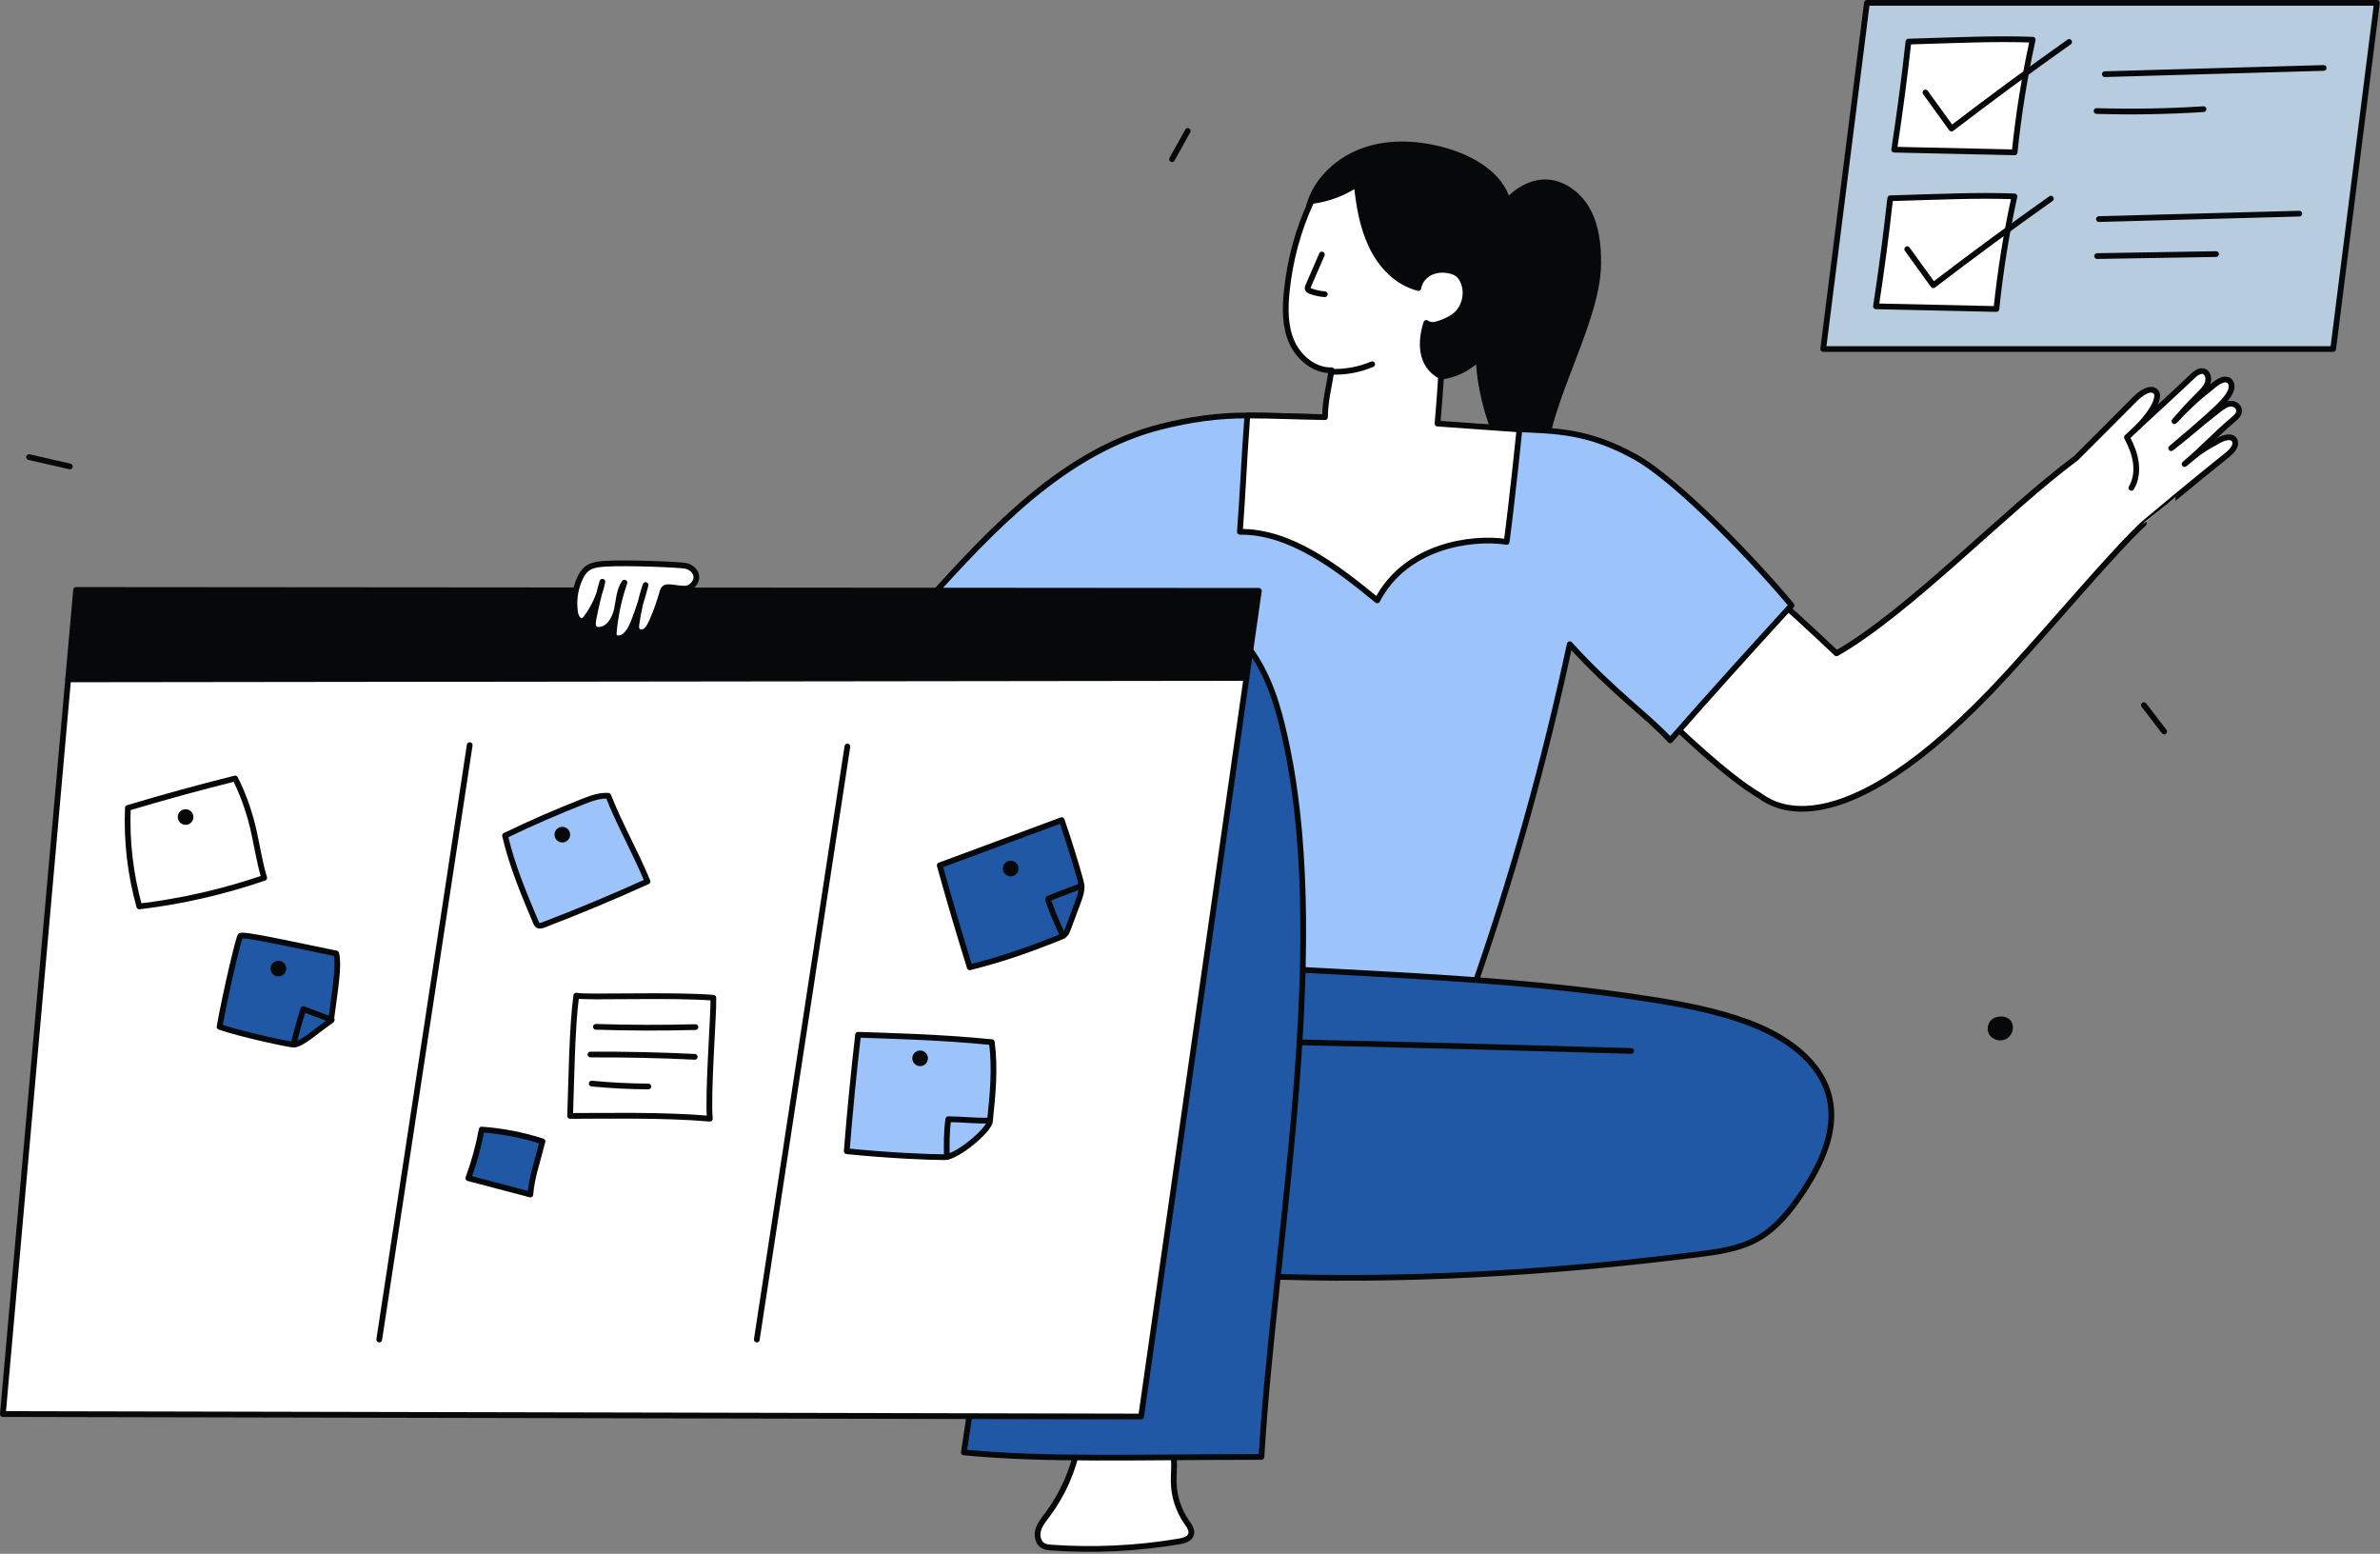<?xml version="1.0" encoding="UTF-8" standalone="no"?>
<!DOCTYPE svg PUBLIC "-//W3C//DTD SVG 1.1//EN" "http://www.w3.org/Graphics/SVG/1.1/DTD/svg11.dtd">
<svg width="100%" height="100%" viewBox="0 0 622 406" version="1.1" xmlns="http://www.w3.org/2000/svg" xmlns:xlink="http://www.w3.org/1999/xlink" xml:space="preserve" xmlns:serif="http://www.serif.com/" style="fill-rule:evenodd;clip-rule:evenodd;stroke-linecap:round;stroke-linejoin:round;">
    <rect x="0" y="0" width="622" height="406" fill="#808080" stroke="none"/>
    <g transform="matrix(1,0,0,1,-61.53,0)">
        <path d="M644.515,105.473C643.348,105.548 642.292,106.336 641.312,107.094C636.093,111.131 634.167,113.061 628.957,117.111C634.022,112.855 636.023,111.101 638.103,109.235C641.734,105.977 646.486,101.886 644.139,99.49C643.035,98.628 641.425,99.572 640.249,100.504C634.726,104.879 633.224,106.481 629.818,110.043C631.784,107.867 632.833,106.438 636.311,103.034C637.191,102.173 638.107,101.254 638.5,100.063C638.892,98.872 638.527,97.346 637.448,97.013C636.394,96.688 635.298,97.579 634.427,98.406C628.651,103.889 625.422,106.738 620.471,111.368C624.793,106.878 625.861,103.533 625.034,102.488C623.635,100.72 620.772,102.981 619.508,104.257C614.053,109.767 609.15,114.64 604.07,119.717C585.738,133.286 560.56,159.815 541.492,170.71C535.096,164.699 527.409,157.332 520.02,151.724C511.05,163.293 502.962,173.574 493.101,183.761C500.383,191.043 513.223,203.114 521.25,207.78C523.07,208.838 540.661,225.562 586.083,176.067C598.992,162 613.723,144.287 621.82,136.768C621.814,136.761 635.182,125.586 643.697,118.806C644.839,117.897 646.139,116.447 645.575,115.145C644.964,113.736 642.967,114.24 641.602,114.976C637.006,117.455 636.557,117.862 632.451,121.255C638.041,116.498 639.683,114.3 645.273,109.543C645.876,109.03 646.525,108.44 646.674,107.646C646.908,106.397 645.684,105.399 644.517,105.473L644.515,105.473Z" style="fill:white;fill-rule:nonzero;stroke:rgb(6,8,9);stroke-width:1.5px;"/>
        <path d="M618.561,127.474C619.742,125.486 620.033,123.056 619.707,120.768C619.381,118.479 618.475,116.31 617.395,114.265L620.47,111.368" style="fill:white;fill-rule:nonzero;"/>
        <path d="M618.561,127.474C619.742,125.486 620.033,123.056 619.707,120.768C619.381,118.479 618.475,116.31 617.395,114.265L620.47,111.368" style="fill:none;fill-rule:nonzero;stroke:rgb(6,8,9);stroke-width:1.5px;"/>
        <path d="M403.633,53.82C405.527,46.916 411.47,41.557 418.25,39.261C425.031,36.966 432.516,37.449 439.395,39.429C446.487,41.471 453.738,45.808 455.512,52.499C458.039,49.793 461.467,47.709 465.169,47.646C469.918,47.565 474.245,50.892 476.496,55.074C478.747,59.256 479.244,64.157 479.212,68.907C479.1,85.467 463.04,108.901 465.03,124.772C453.144,125.911 447.806,101.011 448.041,93.609C444.118,97.13 440.654,98.422 434.981,98.784C432.507,97.592 431.394,97.185 430.257,94.685C426.545,86.521 423.345,78.014 418.079,70.755C413.963,65.081 408.685,60.317 403.633,53.82Z" style="fill:rgb(6,8,9);fill-rule:nonzero;stroke:rgb(6,8,9);stroke-width:1.5px;"/>
        <path d="M303.528,157.408C320.934,138.067 339.879,117.771 365.12,111.45C372.489,109.605 379.836,108.513 387.517,108.562C410.672,108.711 431.304,110.603 457.297,112.107C468.413,112.564 476.611,112.607 488.834,119.356C500.215,125.641 520.886,147.494 529.739,158.157C518.804,170.128 509.091,180.847 498.031,193.439C492.152,186.978 483.423,181.129 471.777,168.33C465.171,199.199 456.672,229.662 446.105,259.624C435.085,263.375 423.474,266.022 411.866,265.156C400.257,264.29 388.588,259.568 381.14,250.622C367.707,234.488 370.61,208.987 356.818,193.159C344.725,179.281 322.521,176.239 303.53,157.407L303.528,157.408Z" style="fill:rgb(156,196,251);fill-rule:nonzero;stroke:rgb(6,8,9);stroke-width:1.5px;"/>
        <path d="M538.015,91.189L549.439,0.75L682.717,0.75L671.293,91.189L538.015,91.189Z" style="fill:rgb(184,204,224);fill-rule:nonzero;stroke:rgb(6,8,9);stroke-width:1.5px;"/>
        <path d="M560.293,10.87C559.248,20.307 558.006,29.721 556.568,39.106C567.06,39.339 577.552,39.572 588.044,39.805C589.056,29.917 590.632,20.087 592.76,10.377C583.059,10.015 573.327,10.482 560.293,10.87Z" style="fill:white;fill-rule:nonzero;stroke:rgb(6,8,9);stroke-width:1.5px;"/>
        <path d="M564.733,24.167C567.004,27.309 569.275,30.451 571.546,33.593C581.651,25.861 591.9,18.317 602.286,10.967" style="fill:none;fill-rule:nonzero;stroke:rgb(6,8,9);stroke-width:1.5px;"/>
        <path d="M555.53,51.805C554.485,61.242 553.243,70.656 551.805,80.041C562.297,80.274 572.789,80.507 583.281,80.74C584.293,70.852 585.869,61.022 587.997,51.312C578.296,50.95 568.564,51.417 555.53,51.805Z" style="fill:white;fill-rule:nonzero;stroke:rgb(6,8,9);stroke-width:1.5px;"/>
        <path d="M559.97,65.103C562.241,68.245 564.512,71.387 566.783,74.529C576.888,66.797 587.137,59.253 597.523,51.903" style="fill:none;fill-rule:nonzero;stroke:rgb(6,8,9);stroke-width:1.5px;"/>
        <path d="M611.622,19.379L668.805,17.754" style="fill:none;fill-rule:nonzero;stroke:rgb(6,8,9);stroke-width:1.5px;"/>
        <path d="M609.451,29.008C618.77,29.285 628.102,29.123 637.405,28.522" style="fill:none;fill-rule:nonzero;stroke:rgb(6,8,9);stroke-width:1.5px;"/>
        <path d="M610.076,57.245C627.526,56.771 644.976,56.296 662.427,55.822" style="fill:none;fill-rule:nonzero;stroke:rgb(6,8,9);stroke-width:1.5px;"/>
        <path d="M609.607,66.909C619.964,66.735 630.321,66.561 640.678,66.387" style="fill:none;fill-rule:nonzero;stroke:rgb(6,8,9);stroke-width:1.5px;"/>
        <path d="M458.63,112.202C458.63,112.202 456.773,130.412 455.286,141.585C446.001,140.184 428.833,142.636 421.46,156.869C410.978,148.283 398.748,138.803 385.568,138.957C386.466,126.915 386.557,121.432 387.517,108.562C393.992,108.562 400.674,108.883 407.807,108.997C407.868,104.582 408.824,101.161 409.53,96.739C405.154,96.887 400.999,93.535 399.157,89.429C397.315,85.323 397.354,80.63 397.813,76.152C398.635,68.123 400.704,60.222 404.273,52.531C408.713,52 413.006,50.28 416.094,48.116C416.675,53.678 417.597,59.3 420.028,64.337C422.459,69.374 426.589,73.812 432.218,75.258C432.477,73.498 433.744,71.97 435.343,71.189C436.942,70.408 438.827,70.327 440.556,70.747C441.242,70.914 441.921,71.162 442.482,71.59C443.07,72.039 443.501,72.666 443.824,73.331C445.27,76.308 444.452,80.214 441.932,82.36C440.687,83.42 439.136,84.046 437.586,84.566C436.599,84.897 435.447,85.176 434.293,84.372C432.799,89.051 432.456,95.36 438.139,98.348C437.888,102.942 437.216,110.676 437.216,110.676L458.632,112.201L458.63,112.202Z" style="fill:white;fill-rule:nonzero;stroke:rgb(6,8,9);stroke-width:1.5px;"/>
        <path d="M406.996,66.497C405.801,69.256 404.606,72.015 403.41,74.775C403.323,74.977 403.233,75.194 403.275,75.41C403.344,75.763 403.722,75.953 404.059,76.078C405.248,76.517 406.5,76.786 407.765,76.875" style="fill:none;fill-rule:nonzero;stroke:rgb(6,8,9);stroke-width:1.5px;"/>
        <path d="M455.653,52.522C465.341,74.799 452.182,90.535 448.04,93.609L455.653,52.522Z" style="fill:rgb(6,8,9);fill-rule:nonzero;"/>
        <path d="M455.653,52.522C465.341,74.799 452.182,90.535 448.04,93.609" style="fill:none;fill-rule:nonzero;stroke:rgb(6,8,9);stroke-width:1.5px;"/>
        <path d="M409.434,97.132C413.092,97.276 416.78,96.599 420.148,95.165" style="fill:none;fill-rule:nonzero;stroke:rgb(6,8,9);stroke-width:1.5px;"/>
        <path d="M343.277,377.672C342,384.254 339.21,390.538 335.184,395.901C334.265,397.125 333.26,398.345 332.85,399.819C332.44,401.293 332.816,403.119 334.146,403.877C334.794,404.246 335.566,404.313 336.31,404.366C347.458,405.159 358.7,404.617 369.72,402.757C370.963,402.547 372.425,402.136 372.805,400.934C373.159,399.814 372.352,398.699 371.679,397.736C369.581,394.737 368.382,391.116 368.274,387.457C368.213,385.379 368.495,383.295 368.328,381.222C368.16,379.149 367.458,376.994 365.835,375.693C364.631,374.728 363.069,374.346 361.547,374.092C354.95,372.993 348.037,373.863 343.277,377.671L343.277,377.672Z" style="fill:white;fill-rule:nonzero;stroke:rgb(6,8,9);stroke-width:1.5px;"/>
        <path d="M388.811,333.376C427.687,335.007 466.663,332.615 505.269,327.76C510.612,327.088 516.094,326.322 520.799,323.701C525.828,320.899 529.523,316.219 532.7,311.418C537.518,304.138 541.598,295.443 539.666,286.929C537.413,276.999 527.722,270.578 518.161,267.075C509.969,264.074 501.346,262.44 492.726,261.092C460.52,256.055 427.853,254.854 395.639,253.079C391,280.69 388.464,308.653 388.811,333.375L388.811,333.376Z" style="fill:rgb(33,88,166);fill-rule:nonzero;stroke:rgb(6,8,9);stroke-width:1.5px;"/>
        <path d="M399.229,272.308C428.766,272.961 458.301,273.728 487.833,274.609" style="fill:none;fill-rule:nonzero;stroke:rgb(6,8,9);stroke-width:1.5px;"/>
        <path d="M369.867,158.184C378.268,157.659 385.418,165.026 389.851,172.181C394.284,179.337 396.353,187.679 398.027,195.928C409.125,250.626 394.518,325.174 391.201,380.681C358.294,380.681 334.982,381.578 313.423,379.498C320.147,336.726 325.802,270.792 333.406,222.427C336.625,201.948 348.552,159.514 369.868,158.183L369.867,158.184Z" style="fill:rgb(33,88,166);fill-rule:nonzero;stroke:rgb(6,8,9);stroke-width:1.5px;"/>
        <path d="M69.129,119.441C72.682,120.253 76.235,121.065 79.788,121.877" style="fill:none;fill-rule:nonzero;stroke:rgb(6,8,9);stroke-width:1.5px;"/>
        <path d="M371.931,34.222C370.565,36.68 369.199,39.139 367.834,41.597" style="fill:none;fill-rule:nonzero;stroke:rgb(6,8,9);stroke-width:1.5px;"/>
        <path d="M621.819,184.231C623.586,186.531 625.352,188.831 627.119,191.131" style="fill:none;fill-rule:nonzero;stroke:rgb(6,8,9);stroke-width:1.5px;"/>
        <path d="M390.522,154.384L81.413,154.142L79.337,177.512L387.278,177.131L390.522,154.384Z" style="fill:rgb(6,8,9);fill-rule:nonzero;stroke:rgb(6,8,9);stroke-width:1.5px;"/>
        <path d="M79.337,177.512L62.28,369.474L359.759,370.12L387.278,177.131L79.337,177.512Z" style="fill:white;fill-rule:nonzero;stroke:rgb(6,8,9);stroke-width:1.5px;"/>
        <path d="M184.288,194.69L160.64,350.008" style="fill:none;fill-rule:nonzero;stroke:rgb(6,8,9);stroke-width:1.5px;"/>
        <path d="M282.99,195.06L259.316,350.008" style="fill:none;fill-rule:nonzero;stroke:rgb(6,8,9);stroke-width:1.5px;"/>
        <path d="M122.983,203.409C113.577,205.753 104.226,208.321 94.942,211.11C94.592,219.774 95.606,228.491 97.936,236.843C109.039,235.511 119.999,233.002 130.575,229.369C129.225,224.917 128.627,220.275 127.516,215.757C126.405,211.239 124.7,206.724 122.983,203.409Z" style="fill:white;fill-rule:nonzero;stroke:rgb(6,8,9);stroke-width:1.5px;"/>
        <path d="M149.399,249.131C138.533,246.918 125.126,243.911 124.365,244.53C123.927,244.886 120.578,258.962 118.908,268.294C124.621,270.311 137.711,273.047 138.366,272.968C140.659,272.689 144.272,269.255 148.03,266.705C148.937,259.552 150.247,252.482 149.399,249.132L149.399,249.131Z" style="fill:rgb(33,88,166);fill-rule:nonzero;stroke:rgb(6,8,9);stroke-width:1.5px;"/>
        <path d="M220.507,207.934C218.298,207.77 216.142,208.564 214.078,209.37C207.112,212.089 200.251,215.08 193.518,218.334C195.325,226.143 198.452,233.574 201.564,240.96C201.684,241.246 201.817,241.547 202.072,241.723C202.506,242.022 203.095,241.844 203.588,241.655C212.755,238.146 221.816,234.361 230.755,230.308C227.512,222.478 223.263,215.066 220.506,207.934L220.507,207.934Z" style="fill:rgb(156,196,251);fill-rule:nonzero;stroke:rgb(6,8,9);stroke-width:1.5px;"/>
        <path d="M247.961,260.701C237.169,259.787 214.314,260.756 212.135,260.139C211.021,268.262 210.839,282.86 210.532,291.58C219.222,291.58 234.912,291.229 247.05,292.298C246.424,286.158 248.106,264.633 247.962,260.701L247.961,260.701Z" style="fill:white;fill-rule:nonzero;stroke:rgb(6,8,9);stroke-width:1.5px;"/>
        <path d="M203.302,298.228C198.156,296.565 192.808,295.526 187.413,295.141C186.619,299.465 185.448,303.72 183.918,307.841C189.325,309.264 194.732,310.688 200.14,312.111C200.443,307.727 201.988,303.537 203.302,298.228Z" style="fill:rgb(33,88,166);fill-rule:nonzero;stroke:rgb(6,8,9);stroke-width:1.5px;"/>
        <path d="M339.002,214.285C328.375,218.228 317.748,222.171 307.121,226.113C309.596,235.031 312.214,243.909 314.973,252.744C323.6,250.573 330.143,248.266 338.406,244.968C338.94,244.755 339.492,244.53 339.888,244.112C340.255,243.725 340.45,243.21 340.637,242.71C341.503,240.386 342.369,238.061 343.235,235.737C343.755,234.342 344.282,232.897 344.194,231.411C344.132,230.364 341.351,221.07 339.004,214.285L339.002,214.285Z" style="fill:rgb(33,88,166);fill-rule:nonzero;stroke:rgb(6,8,9);stroke-width:1.5px;"/>
        <path d="M320.739,272.309C306.647,270.901 293.336,270.651 285.784,270.374C284.614,280.498 283.624,290.642 282.817,300.801C293.531,301.9 304.306,302.36 308.452,302.36C311.563,302.36 319.991,295.374 320.238,293.003C320.95,286.159 321.661,279.315 320.74,272.308L320.739,272.309Z" style="fill:rgb(156,196,251);fill-rule:nonzero;stroke:rgb(6,8,9);stroke-width:1.5px;"/>
        <path d="M320.131,292.78C316.378,292.916 313.122,292.467 309.367,292.432C308.885,295.795 308.914,299.01 308.985,302.302" style="fill:none;fill-rule:nonzero;stroke:rgb(6,8,9);stroke-width:1.5px;"/>
        <path d="M344.192,231.412C341.566,232.57 338.192,233.628 335.566,234.786C335.436,234.843 335.547,234.958 335.477,235.082C335.39,235.235 337.584,241.143 339.387,244.502" style="fill:none;fill-rule:nonzero;stroke:rgb(6,8,9);stroke-width:1.5px;"/>
        <path d="M217.26,268.294C225.93,268.575 234.608,268.599 243.28,268.368" style="fill:none;fill-rule:nonzero;stroke:rgb(6,8,9);stroke-width:1.5px;"/>
        <path d="M215.857,275.538C224.939,275.494 234.022,275.693 243.093,276.135" style="fill:none;fill-rule:nonzero;stroke:rgb(6,8,9);stroke-width:1.5px;"/>
        <path d="M216.173,283.128C221.091,283.607 226.031,283.859 230.972,283.884" style="fill:none;fill-rule:nonzero;stroke:rgb(6,8,9);stroke-width:1.5px;"/>
        <path d="M148.233,266.47C145.752,265.534 143.271,264.599 140.79,263.663C139.892,266.52 139.084,269.406 138.367,272.313" style="fill:none;fill-rule:nonzero;stroke:rgb(6,8,9);stroke-width:1.5px;"/>
        <path d="M110.037,215.524C111.165,215.524 112.08,214.609 112.08,213.481C112.08,212.353 111.165,211.438 110.037,211.438C108.909,211.438 107.994,212.353 107.994,213.481C107.994,214.609 108.909,215.524 110.037,215.524Z" style="fill:rgb(6,8,9);fill-rule:nonzero;"/>
        <path d="M134.29,255.123C135.418,255.123 136.333,254.208 136.333,253.08C136.333,251.952 135.418,251.037 134.29,251.037C133.162,251.037 132.247,251.952 132.247,253.08C132.247,254.208 133.162,255.123 134.29,255.123Z" style="fill:rgb(6,8,9);fill-rule:nonzero;"/>
        <path d="M208.489,220.127C209.617,220.127 210.532,219.212 210.532,218.084C210.532,216.956 209.617,216.041 208.489,216.041C207.361,216.041 206.446,216.956 206.446,218.084C206.446,219.212 207.361,220.127 208.489,220.127Z" style="fill:rgb(6,8,9);fill-rule:nonzero;"/>
        <path d="M325.662,228.984C326.79,228.984 327.705,228.069 327.705,226.941C327.705,225.813 326.79,224.898 325.662,224.898C324.534,224.898 323.619,225.813 323.619,226.941C323.619,228.069 324.534,228.984 325.662,228.984Z" style="fill:rgb(6,8,9);fill-rule:nonzero;"/>
        <path d="M301.997,278.571C303.125,278.571 304.04,277.656 304.04,276.528C304.04,275.4 303.125,274.485 301.997,274.485C300.869,274.485 299.954,275.4 299.954,276.528C299.954,277.656 300.869,278.571 301.997,278.571Z" style="fill:rgb(6,8,9);fill-rule:nonzero;"/>
        <path d="M219.774,147.3C218.061,147.409 216.23,147.561 214.884,148.626C214.061,149.277 213.508,150.208 213.07,151.161C211.803,153.92 211.367,157.054 211.832,160.054C211.999,161.133 212.693,162.472 213.757,162.229C214.229,162.121 214.565,161.715 214.852,161.325C216.879,158.567 218.292,155.361 218.959,152.004C218.024,155.264 217.235,158.566 216.595,161.897C216.431,162.752 216.353,163.813 217.065,164.314C217.39,164.543 217.812,164.588 218.209,164.558C220.678,164.371 222.204,161.745 222.74,159.327C223.276,156.909 223.316,154.267 224.728,152.234C223.263,156.415 222.325,160.781 221.944,165.194C221.916,165.517 221.894,165.855 222.023,166.153C222.4,167.018 223.705,166.907 224.49,166.384C225.886,165.455 226.62,163.826 227.232,162.266C228.436,159.2 229.441,156.056 230.242,152.86C229.223,155.864 228.256,159.971 227.854,163.118C227.788,163.636 227.74,164.203 228.022,164.642C228.446,165.303 229.458,165.347 230.127,164.937C230.796,164.527 231.2,163.803 231.553,163.101C232.717,160.788 233.908,157.363 234.609,154.871C234.743,154.394 234.902,153.869 235.326,153.613C235.639,153.424 236.028,153.428 236.394,153.432C237.63,153.446 240.407,154.14 241.524,153.612C242.641,153.084 243.567,151.976 243.528,150.74C243.484,149.336 242.21,148.215 240.848,147.871C239.486,147.527 225.385,146.943 219.772,147.3L219.774,147.3Z" style="fill:white;fill-rule:nonzero;stroke:rgb(6,8,9);stroke-width:1.5px;"/>
        <path d="M583.265,266.546C582.001,266.943 581.372,268.617 581.984,269.792C582.596,270.967 584.229,271.434 585.415,270.843C586.592,270.257 587.204,268.689 586.643,267.5C586.082,266.311 584.534,266.147 583.265,266.546Z" style="fill:rgb(6,8,9);fill-rule:nonzero;stroke:rgb(6,8,9);stroke-width:1.5px;"/>
    </g>
</svg>
